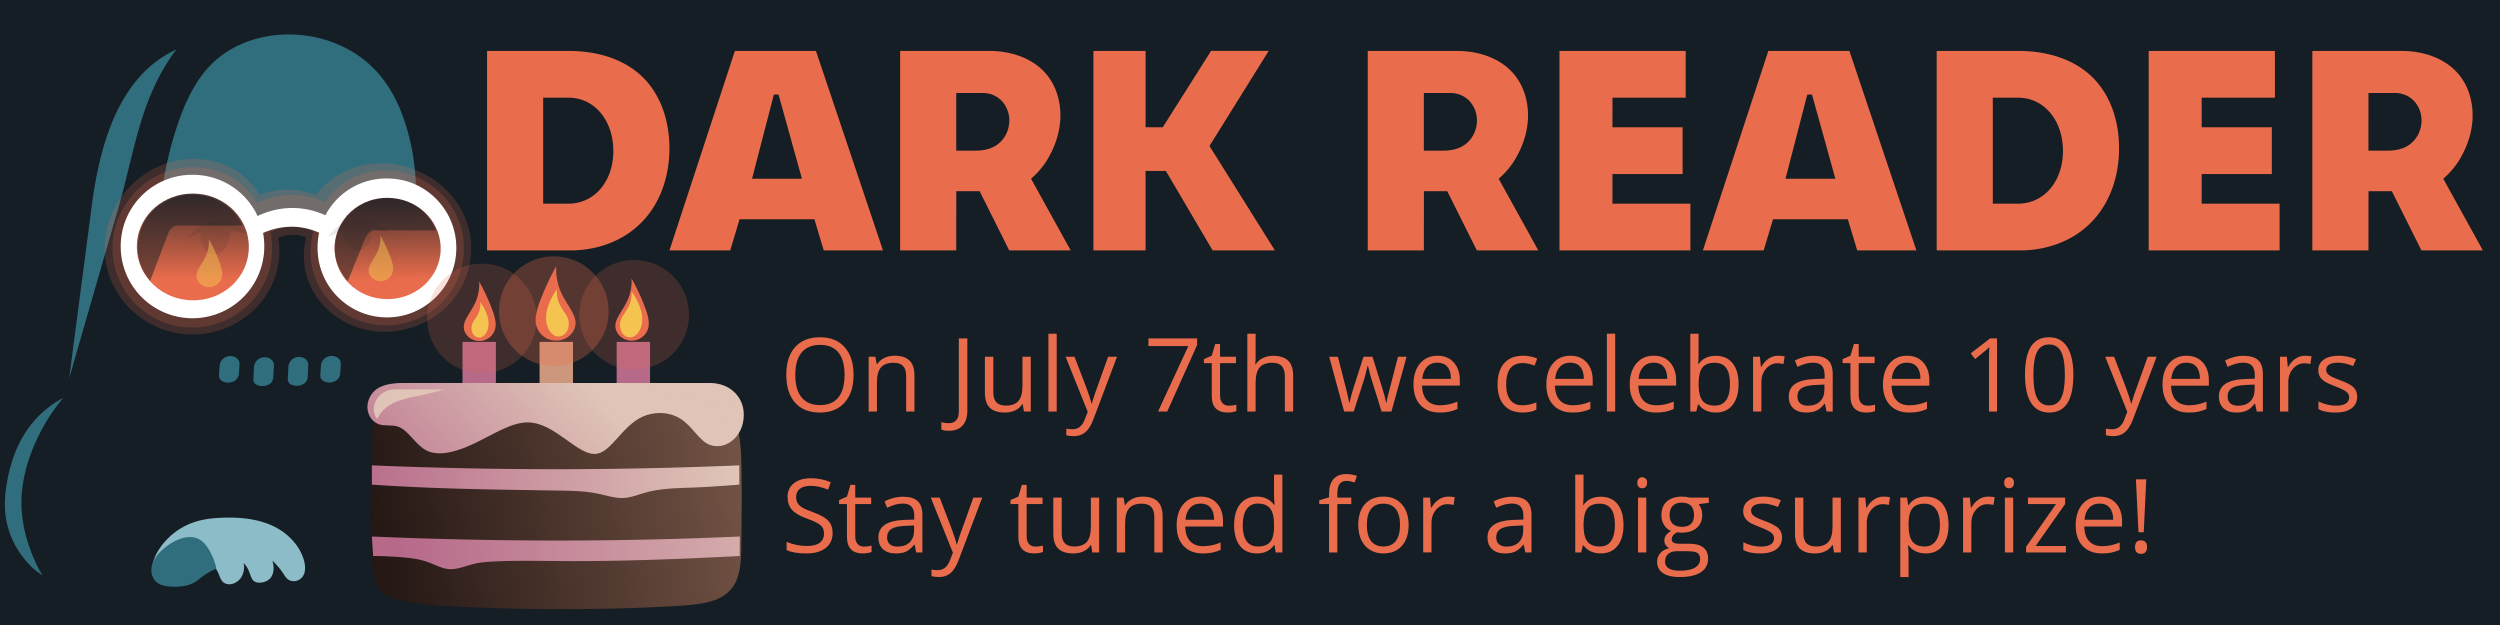 <svg xmlns="http://www.w3.org/2000/svg" viewBox="0 0 2048 512"><defs><linearGradient id="a" x1="164.4" x2="163.25" y1="134.69" y2="228.88" gradientUnits="userSpaceOnUse"><stop offset="0%" stop-color="#141E24"/><stop offset="100%" stop-color="#E96C4C"/></linearGradient><linearGradient id="b" x1="312.68" x2="313.84" y1="140.51" y2="229.23" gradientUnits="userSpaceOnUse"><stop offset="0%" stop-color="#141E24"/><stop offset="100%" stop-color="#E96C4C"/></linearGradient><linearGradient id="c" x1="954.29" x2="307.31" y1="315.64" y2="446.36" gradientUnits="userSpaceOnUse"><stop offset="0%" stop-color="#CD977D"/><stop offset="100%" stop-color="#241714"/></linearGradient><linearGradient id="d" x1="710.21" x2="326.59" y1="444.36" y2="452.59" gradientUnits="userSpaceOnUse"><stop offset="0%" stop-color="#DFC4B7"/><stop offset="100%" stop-color="#B7698A"/></linearGradient><linearGradient id="e" x1="599.15" x2="280.65" y1="382.78" y2="390.04" gradientUnits="userSpaceOnUse"><stop offset="0%" stop-color="#DFC4B7"/><stop offset="100%" stop-color="#B7698A"/></linearGradient><linearGradient id="f" x1="463.42" x2="299.79" y1="298.29" y2="448" gradientUnits="userSpaceOnUse"><stop offset="0%" stop-color="#DFC4B7"/><stop offset="100%" stop-color="#B7698A"/></linearGradient></defs><path fill="#141E24" d="M-34-22h2100v581H-34V-22Z" class="Curve"/><path fill="#141E24" d="M210.75 277.3c56.57 2.58 109.44 20.26 136.3 58.38 18.7 26.52 23.44 59.75 10.87 87.48-17.42 38.43-65.13 59.77-123.11 59.77H67.42c-28.42 0-51-20.44-59.56-49.4-5.1-17.28-4.4-36.32 1.48-54.11 5.63-17.04 15.06-32.16 29.12-45.7 38-36.6 104.94-59.5 172.3-56.43Z" class="Curve"/><path fill="#316E7D" d="M51.84 325.92a152.22 152.22 0 0 0-21.87 34.53c-7.72 16.79-12.61 34.58-12.4 52.58.2 15.34 4.1 30.46 10.3 44.83a96.75 96.75 0 0 0 6.87 13.3c-4.78-2.76-8.82-6.45-12.44-10.51-10.14-11.37-16.52-25.4-17.97-40.4-.77-7.96-.14-16.07 1.2-24.07 2.6-15.45 7.52-30.27 16.02-42.96a83.3 83.3 0 0 1 30.29-27.3Z" class="Curve"/><path fill="#8BBCC7" d="M176.1 465.32c3.33 2.72 3.53 9.13 6.98 11.8 3.16 2.44 8.08 1.9 11.89-1.19 2.56-2.09 4.19-5.25 4.77-8.77.32-1.96.3-3.98-.23-5.96a20.32 20.32 0 0 1 4.15 6.12c1.47 3.27 2.07 6.84 4.27 8.61 1.77 1.42 4.39 1.67 6.98 1.18 2.71-.5 5.21-1.76 6.87-3.89 2.66-3.4 2.97-8.6 1.4-13.93 3.08 3.02 6 6.27 8.36 9.75 1.48 2.19 2.67 4.44 4.59 5.72 3.67 2.44 8.91 1.52 11.75-2.34 2.4-3.27 2.51-8.03 1.2-13.1-2.71-10.4-11-20.45-21.72-26.5-12.9-7.3-28.32-9.22-44.29-8.75-8.07.23-16.07 1.06-23.57 3.53a55.49 55.49 0 0 0-26.89 19.15c-5.61 7.4-9.2 15.62-6.97 22.29 2.51 7.48 10.73 11.5 19.51 8.36 12.3-11.48 25.23-16.75 30.95-12.08Z" class="Curve"/><path fill="#316E7D" d="M161.87 441.17c5 2.09 8.43 7.04 11.15 12.54a50.46 50.46 0 0 1 4.26 12.09 50.17 50.17 0 0 0-10.6 5.9c-2.77 1.98-5.27 4.31-8.26 5.89-4.49 2.36-9.92 3.04-15.42 3.04-5.95 0-11.7-.8-15.22-4.17-3.13-2.99-4.34-7.7-3.54-12.32.96-5.58 4.92-10.49 9.76-14.6 9.1-7.74 19.85-11.72 27.87-8.37Z" class="Curve"/><path fill="#141E24" d="m55.15 321.2 19.03-140.51c3.76-27.7 7.31-54.66 17.31-79.16 9.12-22.34 23.23-42.16 42.44-55.1 21.98-14.83 49.87-19.92 78.33-20.4 29.19-.48 57.93 4.04 79.5 18.79 15.08 10.32 26.15 25.36 34.14 42.33 12.26 26.05 16.48 55.84 13.74 86.31l-13.68 151.7c-38.24 6.44-76.83 9.29-115.53 9.37-51.77.12-103.73-4.85-155.28-13.34Z" class="Curve"/><path fill="#316E7D" d="M144.52 40.55c-9.53 12.43-16.83 26.2-22.76 41.22-10.58 26.8-15.98 58-24.78 88.47L56.63 310 75.32 167.5c4.83-36.86 14.34-71.9 32.8-96.83 9.75-13.18 21.71-23.46 36.4-30.1ZM240.38 28.3c-23.87-.86-47.36 6.36-64.46 21.77-16.37 14.76-25.76 36.54-32.84 59.5-8.13 26.35-12.24 53.64-13.78 81.54l58.94 10.63c12.33-16.89 29.7-26.46 49.1-26.63 20.88-.17 39.58 10.5 53.32 28.77l48.68-17.56c2.8-24.87 1.93-49.5-3.93-73.24-5.14-20.8-13.58-40.43-27.57-55.26-17.3-18.34-41.77-28.58-67.46-29.52ZM252.55 299.38l-.52 9.67c-.22 4.07-3.77 6.67-8.16 6.96-4.63.3-8.35-1.95-8.16-5.57l.53-9.67a8.55 8.55 0 0 1 8.15-8.34c4.63-.3 8.4 2.59 8.16 6.95ZM224.4 299.63l-.53 9.67c-.22 4.06-3.77 6.67-8.16 6.95-4.63.3-8.35-1.94-8.15-5.56l.52-9.67a8.55 8.55 0 0 1 8.16-8.35c4.62-.3 8.39 2.6 8.15 6.96ZM196.21 298.66l-.49 7.34c-.3 4.51-4.06 7.4-8.67 7.46-4.39.06-7.89-2.36-7.64-6.07l.49-7.34a8.63 8.63 0 0 1 8.15-8.35c4.67-.32 8.45 2.6 8.16 6.96ZM279.2 298.56l-.5 7.35c-.3 4.5-4.05 7.4-8.66 7.46-4.4.06-7.9-2.37-7.65-6.07l.49-7.35a8.63 8.63 0 0 1 8.16-8.34c4.66-.32 8.44 2.6 8.15 6.95Z" class="Curve"/><path fill="#E96C4C" d="M212.8 159.7a60.58 60.58 0 0 1 21.95-4.34 65.7 65.7 0 0 1 23.9 4.33c16.93-21.23 42.08-29.06 66.32-24.76 34.22 6.07 59.15 32.8 60.89 64.89 1.87 34.61-22.78 64.9-58.99 71.02-23.54 3.98-48.21-4.3-63.8-22.87-12.07-14.38-17.35-33.64-12.26-53.46a26.05 26.05 0 0 0-9.53-2.15 35.7 35.7 0 0 0-13.24 2.17c3.67 24.1-5.16 46.1-21.77 60.94a72.48 72.48 0 0 1-76.17 13.06c-22.88-9.44-39.65-30-43.53-54.41-3.65-22.96 4.72-46.55 21.76-63.12 16.84-16.37 40.35-23.9 63.12-19.59 16.73 3.17 31.8 12.71 41.35 28.3Z" class="Curve" opacity=".2"/><path fill="#E96C4C" d="M210.63 166.24a62.56 62.56 0 0 1 26.3-6.53c9.9-.26 19.75 1.8 29.1 5.87 15.11-21.27 39.06-29.49 62.04-24.75 28.78 5.93 49.67 29.67 51.77 57.78 2.5 33.63-20.78 62.77-55.38 67.42-20.27 2.73-41.44-4.71-55.38-20.47-13-14.7-18.16-35.06-12.38-55.76a35.02 35.02 0 0 0-15.42-3.97c-6.7-.19-13.4 1.42-19.77 4.35 4.79 23.85-3.16 46.12-19.59 60.94-18.43 16.63-44.39 21.76-67.47 13.06a65.49 65.49 0 0 1-41.35-50.06c-3.68-21.42 3.73-43.52 19.59-58.76a65.5 65.5 0 0 1 56.58-17.42 59.9 59.9 0 0 1 41.36 28.3Z" class="Curve" opacity=".2"/><path fill="#FFF" d="M321.6 146.38c29.95 2.26 53.38 28.08 52.18 59-1.13 28.72-23.7 52.19-52.19 54.45a56.85 56.85 0 0 1-61.26-52.19c-2.8-35.4 25.88-64.13 61.26-61.26ZM157.7 143.18a58.53 58.53 0 0 1 58.76 60.95 58.8 58.8 0 0 1-58.76 56.58 58.8 58.8 0 0 1-58.77-56.58 58.53 58.53 0 0 1 58.77-60.95Z" class="Curve"/><path fill="#FFF" d="M239.14 170.38a64.8 64.8 0 0 1 35.36 10.34l-4.87 14.6a54.2 54.2 0 0 0-28.82-9.56c-10.95-.38-21.77 2.58-31.66 8.38l-7.04-12.17c11.37-7.45 24.03-11.5 37.03-11.59Z" class="Curve"/><path fill="url(#a)" d="M157.96 158.59c23.88 0 43.58 17.37 45.68 39.45 2.65 27.76-20.89 50.34-49.84 47.77-24.88-2.21-43.85-23.37-41.53-47.77 2.11-22.26 21.89-39.49 45.69-39.45Z" class="Curve"/><path fill="url(#b)" d="M321.88 162.3c22.71 2.08 40.26 21.07 39.1 43.44-1.08 20.43-17.97 37.06-39.1 39.09-25.27 2.42-46.55-15.64-47.77-39.09-1.34-25.6 20.85-46.1 47.77-43.43Z" class="Curve"/><path fill="#141E24" d="M178.92 180.92c9.14-.3 17.72 3.54 24.26 10.88l-14.44-3.3c-.06 11.58-5.93 20.08-13.55 19.66-6.83-.39-11.65-7.84-10.96-17.65l-11.11 4.75c6.73-8.73 15.74-14 25.8-14.34ZM294.64 179.57c8.91-.08 17.11 4 23.07 11.53l-13.35-4.54c.65 10.84-4.46 19.1-11.73 19.12-6.68.02-11.74-6.99-11.5-16.54l-12.44 4.84c6.74-8.95 15.84-14.32 25.95-14.41Z" class="Curve" opacity=".1"/><path fill="#141E24" d="m123.03 230 14.63-38.55c1.54-4.08 4.36-6.65 7.97-6.65h53.18a44.16 44.16 0 0 0-30.58-23.93c-17.74-3.9-35.64 1.98-46.53 15.96a42.48 42.48 0 0 0-8.85 28.77 40.2 40.2 0 0 0 10.18 24.4ZM284.81 230.5 299 195.6c1.73-4.27 4.63-6.97 8.34-6.96l49.77.14c-5.23-13.49-16.23-22.09-29.2-25.02-19.86-4.5-39.22 3.82-48.65 20.85-7.99 14.44-6.4 31.99 5.56 45.88Z" class="Curve" opacity=".5"/><path fill="#F5C450" d="M311.66 193c2.67 4.8 5.04 9.7 7.08 14.8 2.34 5.84 4.37 11.54 2.57 16.07a10.28 10.28 0 0 1-10.29 6.43c-4.88-.36-8.69-3.95-9-8.36-.34-4.7 4.32-9.48 7.07-15.43a27.78 27.78 0 0 0 2.57-13.51ZM171.15 196c2.8 5.04 5.29 10.2 7.43 15.53 2.45 6.14 4.59 12.12 2.7 16.88a10.8 10.8 0 0 1-10.8 6.76c-5.13-.38-9.13-4.15-9.46-8.78-.35-4.95 4.54-9.96 7.43-16.2a29.17 29.17 0 0 0 2.7-14.19Z" class="Curve" opacity=".5"/><path fill="url(#c)" d="M310.98 483.43c-3.02-3.62-4.15-8.73-4.99-13.97-1.25-7.82-1.73-15.8-2-23.95-.7-21.6-.12-44.58 0-66.86.1-15.41-.15-30.54 6-41.91 4.37-8.11 11.43-13.77 20.12-13.77h248.66c9.16 0 16.37 6.81 21.12 16.04 6.75 13.13 7.3 29.85 7.56 46.85.29 18.9.09 37.75-.09 56.65-.12 12.92-.26 25.8-4.99 34.93a27.95 27.95 0 0 1-11.97 11.98c-9.46 5.06-22.63 6.18-35.93 6.98-34.34 2.08-69.98 2.73-105.08 2.58-25.64-.11-51.44-.89-76.83-2.1-15.6-.75-31.91-2.02-45.61-5.47-6.53-1.64-12.4-3.7-15.97-7.98Z" class="Curve"/><path fill="url(#d)" d="M304.64 439.5a3561.87 3561.87 0 0 0 155.98 3.3c48.48-.05 96.95-1.13 145.4-3.3v15.97c-47.87 2.51-96.35 4.4-143.3 4.17-21.22-.11-42.46-.64-60.93.5-3.75.24-7.38.52-10.93 1.22-8.13 1.6-15.75 5.4-23.07 4.85-6.1-.46-11.93-3.93-18.22-6.07-6.56-2.23-13.6-3.07-20.64-3.64a297.1 297.1 0 0 0-23.29-1.03l-1-15.97Z" class="Curve"/><path fill="url(#e)" d="M304.64 381.21a3588.86 3588.86 0 0 0 301 0v15.8c-12.9.95-25.79 1.95-38.71 2.42-12.57.45-25.2.74-36.43 3.64-6.77 1.75-13.02 4.5-19.43 4.86-7.1.4-14.34-2.14-21.86-3.64-10.54-2.12-21.66-2.25-32.78-2.43-30.97-.52-62.13-.85-93.44-1.93-19.46-.67-38.91-1.6-58.35-2.93v-15.79Z" class="Curve"/><path fill="url(#f)" d="M330.11 313.75h251.42c15.74 0 26.35 10.32 27.63 23.05 1.9 18.97-13.43 32.73-27.63 27.66-8.78-3.14-14.38-15.75-24.86-21.9-9.07-5.32-20.74-5.55-30.4-1.15-16.26 7.42-25 27.94-36.89 30.23-15.63 3-34-25.48-57.04-25.62-12.82-.08-26.68 8.9-41.44 16.13-15.1 7.4-30.48 12.38-41.45 6.92-9.16-4.58-14.75-16.71-23.48-19.6-5.24-1.72-11.27-.2-15.9-2.04-9.77-3.89-12.38-17.22-4.21-26.31 4.77-5.31 13.35-7.37 24.25-7.37Z" class="Curve"/><path fill="#B7698A" d="M378.88 280.08h27.36v33.67h-27.36v-33.67Z" class="Curve"/><path fill="#CD977D" d="M442.02 280.08h27.37v33.67h-27.37v-33.67Z" class="Curve"/><path fill="#B7698A" d="M505.17 280.08h27.36v33.67h-27.36v-33.67Z" class="Curve"/><path fill="#E96C4C" d="M349.9 260.9a44.77 44.77 0 0 1 44.9-44.91 44.87 44.87 0 0 1 44.91 44.9 44.87 44.87 0 0 1-44.9 44.91 44.77 44.77 0 0 1-44.91-44.9ZM474.64 257.9a44.77 44.77 0 0 1 44.9-44.9 44.87 44.87 0 0 1 44.91 44.9 44.87 44.87 0 0 1-44.9 44.9 44.77 44.77 0 0 1-44.91-44.9Z" class="Curve" opacity=".2"/><path fill="#E96C4C" d="M408.78 254.9a44.77 44.77 0 0 1 44.9-44.9 44.87 44.87 0 0 1 44.9 44.9 44.87 44.87 0 0 1-44.9 44.91 44.77 44.77 0 0 1-44.9-44.9Z" class="Curve" opacity=".3"/><path fill="#E96C4C" d="M455.7 217.98a212.07 212.07 0 0 0-11.57 24.2c-3.83 9.58-7.15 18.9-4.21 26.32a16.82 16.82 0 0 0 16.84 10.52c7.98-.59 14.22-6.46 14.73-13.68.55-7.7-7.07-15.51-11.58-25.26a45.47 45.47 0 0 1-4.2-22.1Z" class="Curve"/><path fill="#F5C450" d="M457.18 275.65c-3.82-.13-7.36-3.78-9-9-2.69-8.55.88-19.44 8.1-29.72a24.8 24.8 0 0 0 2.7 13.5c2.04 3.93 5.18 7.12 6.3 10.81 2.39 7.78-2.01 14.61-8.1 14.4Z" class="Curve"/><path fill="#E96C4C" d="M517.34 228c3.65 6.56 6.9 13.28 9.68 20.23 3.2 8 5.98 15.8 3.52 22-2.25 5.68-8 9.25-14.08 8.8-6.67-.5-11.9-5.4-12.32-11.44-.46-6.44 5.92-12.97 9.68-21.12a38.01 38.01 0 0 0 3.52-18.47ZM392.55 230.61a169.3 169.3 0 0 1 9.24 19.32c3.06 7.64 5.71 15.08 3.36 21a13.43 13.43 0 0 1-13.44 8.4c-6.36-.47-11.35-5.16-11.76-10.92-.43-6.15 5.65-12.38 9.24-20.16a36.29 36.29 0 0 0 3.36-17.64Z" class="Curve"/><path fill="#F5C450" d="M516.46 276.4c3.74-.13 7.2-3.7 8.8-8.8 2.62-8.36-.87-19-7.92-29.04.4 4.64-.6 9.25-2.64 13.2-1.99 3.83-5.06 6.95-6.16 10.55-2.33 7.61 1.97 14.28 7.92 14.08ZM392.83 276.56c2.88-.1 5.54-2.85 6.77-6.77 2.02-6.43-.67-14.6-6.1-22.34.32 3.58-.45 7.12-2.02 10.15-1.53 2.95-3.9 5.35-4.74 8.13-1.79 5.85 1.52 10.98 6.1 10.83Z" class="Curve"/><path fill="#DFC4B7" d="m532.53 317.96 52.62 1.06c8.98.17 15.74 6.25 17.9 14.73a19.57 19.57 0 0 1-5.27 18.94 26.32 26.32 0 0 0-9.47-17.89c-6.12-5.13-14.61-7.32-23.15-9.47a667.02 667.02 0 0 0-32.63-7.37ZM364.86 319.02H323.8c-8.1 0-14.61 4.68-16.84 11.57a13.52 13.52 0 0 0 2.1 12.63c2.22-4.95 6-8.8 10.53-11.58 6.5-3.97 14.86-5.67 23.16-7.36 7.43-1.51 14.72-3.58 22.1-5.26Z" class="Curve"/><path fill="#E96C4C" d="M399 41.7v163.45h67.94c24.44 0 46.27-9 61.03-25.54 13.65-15.3 20.3-36.04 20.43-57.46.14-21.71-6.36-42.74-20.43-57.47-14.92-15.62-37.3-22.98-62.31-22.98H399ZM444.97 80h20.43c22 0 36.42 18.8 37.03 42.15.64 24.67-14.16 44.69-37.03 44.69h-20.43V80Zm157.06-38.3L548.4 205.15h49.8l7.66-25.54h61.3l7.65 25.54h48.53L668.43 41.7h-66.4Zm31.92 35.75h3.83l19.16 68.96h-40.86l17.87-68.96ZM737.38 41.7v163.45h45.97l.04-48.53h19.12l24.26 48.53h50.34l-32.47-58.74a64.86 64.86 0 0 0 15.33-19.16c6.87-12.79 10.11-26.97 8.17-40.86-1.4-9.98-5.3-19.38-12-26.81-10.65-11.8-27.44-17.88-45.97-17.88h-72.79Zm45.97 34.48h21.71c6.7 0 12.62 2.85 16.6 7.66a23.46 23.46 0 0 1 5.1 16.6c-.56 7.96-4.75 15.12-11.49 19.15-4.68 2.8-10.4 3.83-16.6 3.83h-15.32V76.18ZM895.72 41.7v163.45h42.75v-65.13h16.6l38.31 65.13h51.04l-53.6-85.56 48.48-77.89h-47.2l-39.58 62.57h-14.04V41.7h-42.76Zm381.8 0v163.45h107.26v-38.31h-63.85v-24.26h57.47v-38.31h-57.47V80h60V41.7h-103.41Zm616.75 0v163.45h45.97l.04-48.53h19.11l24.26 48.53H2034l-32.47-58.74a64.86 64.86 0 0 0 15.32-19.16c6.88-12.79 10.12-26.97 8.18-40.86-1.4-9.98-5.3-19.38-12-26.81-10.65-11.8-27.45-17.88-45.98-17.88h-72.78Zm45.97 34.48h21.7c6.7 0 12.63 2.85 16.6 7.66a23.46 23.46 0 0 1 5.11 16.6c-.56 7.96-4.76 15.12-11.49 19.15-4.68 2.8-10.4 3.83-16.6 3.83h-15.33V76.18ZM1120.46 41.7v163.45h45.97l.04-48.53h19.11l24.26 48.53h50.35l-32.47-58.74a64.86 64.86 0 0 0 15.32-19.16c6.87-12.79 10.12-26.97 8.17-40.86-1.4-9.98-5.29-19.38-12-26.81-10.64-11.8-27.44-17.88-45.97-17.88h-72.78Zm45.97 34.48h21.7c6.7 0 12.63 2.85 16.6 7.66a23.46 23.46 0 0 1 5.11 16.6c-.56 7.96-4.76 15.12-11.49 19.15-4.69 2.8-10.4 3.83-16.6 3.83h-15.33V76.18Zm282.2-34.48L1395 205.15h49.8l7.66-25.54h61.29l7.66 25.54h48.52l-54.9-163.45h-66.4Zm31.92 35.75h3.83l19.15 68.96h-40.86l17.88-68.96Zm105.98-35.75v163.45h67.95c24.43 0 46.27-9 61.02-25.54 13.65-15.3 20.3-36.04 20.43-57.46.14-21.71-6.36-42.74-20.43-57.47-14.92-15.62-37.29-22.98-62.3-22.98h-66.67ZM1632.5 80h20.43c22 0 36.43 18.8 37.03 42.15.64 24.67-14.15 44.69-37.03 44.69h-20.43V80Zm127.7-38.3v163.45h107.25v-38.31h-63.84v-24.26h57.46v-38.31h-57.46V80h60V41.7h-103.42Z" class="Curve"/><g fill="#E96C4C"><path d="M699.25 307.1q0 14.38-7.28 22.62-7.27 8.24-20.22 8.24-13.24 0-20.43-8.1-7.2-8.09-7.2-22.84 0-14.64 7.22-22.69 7.21-8.05 20.49-8.05 12.9 0 20.16 8.2t7.26 22.62m-47.75 0q0 12.17 5.18 18.46 5.19 6.3 15.07 6.3 9.96 0 15.04-6.28 5.08-6.27 5.08-18.48 0-12.1-5.06-18.34-5.06-6.25-14.98-6.25-9.96 0-15.15 6.29-5.18 6.29-5.18 18.3Zm90.82 30.04v-29.06q0-5.5-2.5-8.2-2.5-2.7-7.83-2.7-7.05 0-10.32 3.81-3.28 3.81-3.28 12.58v23.57h-6.8v-44.92h5.53l1.1 6.15h.33q2.1-3.32 5.86-5.15 3.77-1.82 8.4-1.82 8.12 0 12.22 3.91 4.1 3.92 4.1 12.53v29.3h-6.8Zm34.88 15.78q-3.85 0-6.07-1.1v-5.95q2.91.82 6.07.82 4.06 0 6.17-2.46 2.1-2.46 2.1-7.1v-59.91h6.98v59.35q0 7.78-3.94 12.07-3.93 4.28-11.31 4.28Zm36.52-60.7v29.14q0 5.5 2.5 8.2 2.5 2.7 7.83 2.7 7.05 0 10.3-3.85 3.26-3.85 3.26-12.58v-23.61h6.8v44.92h-5.61l-.98-6.03h-.37q-2.1 3.32-5.8 5.09-3.71 1.76-8.46 1.76-8.2 0-12.28-3.9-4.08-3.89-4.08-12.45v-29.39h6.89Zm51.93 44.92h-6.8v-63.77h6.8v63.77Zm7.3-44.92h7.29l9.83 25.62q3.24 8.77 4.02 12.66h.33q.53-2.09 2.23-7.15 1.7-5.06 11.13-31.13h7.3l-19.31 51.15q-2.87 7.58-6.7 10.76-3.83 3.17-9.4 3.17-3.12 0-6.16-.7v-5.44q2.26.49 5.05.49 7 0 10-7.87l2.5-6.4-18.12-45.16Zm75.69 44.92 24.84-53.65H940.8v-6.27h39.88v5.45l-24.51 54.47h-7.54Zm58.03-4.8q1.8 0 3.49-.26 1.68-.27 2.66-.56v5.2q-1.1.54-3.26.9-2.15.34-3.87.34-13.03 0-13.03-13.73V297.5h-6.44v-3.28l6.44-2.83 2.87-9.59h3.93v10.41h13.03v5.29h-13.03v26.43q0 4.06 1.93 6.23 1.92 2.17 5.28 2.17Zm45.87 4.8v-29.06q0-5.5-2.5-8.2-2.5-2.7-7.83-2.7-7.1 0-10.35 3.85-3.26 3.85-3.26 12.63v23.48h-6.8v-63.77h6.8v19.3q0 3.48-.33 5.78h.41q2.01-3.24 5.72-5.1 3.7-1.87 8.46-1.87 8.24 0 12.36 3.92 4.12 3.91 4.12 12.44v29.3h-6.8Zm79.26 0-8.24-26.35q-.78-2.42-2.9-10.99h-.34q-1.64 7.17-2.87 11.07l-8.48 26.27h-7.87l-12.25-44.92h7.13l6.62 25.78q2.27 8.85 2.6 11.93h.33q.45-2.34 1.45-6.05 1-3.7 1.75-5.88l8.23-25.78h7.38l8.03 25.78q2.3 7.05 3.12 11.84h.33q.16-1.47.88-4.55.71-3.07 8.54-33.07h7.05l-12.42 44.92h-8.07Zm47.58.82q-9.96 0-15.71-6.07-5.76-6.06-5.76-16.84 0-10.86 5.35-17.26 5.34-6.39 14.36-6.39 8.44 0 13.36 5.55 4.92 5.56 4.92 14.66v4.3h-30.94q.2 7.9 4 12 3.78 4.1 10.67 4.1 7.25 0 14.34-3.03v6.07q-3.6 1.56-6.82 2.23-3.22.68-7.77.68m-1.84-40.86q-5.41 0-8.63 3.52-3.22 3.53-3.79 9.76h23.48q0-6.44-2.86-9.86-2.87-3.42-8.2-3.42Zm69.71 40.86q-9.75 0-15.1-6t-5.35-17q0-11.26 5.43-17.41t15.47-6.15q3.24 0 6.48.7t5.08 1.64l-2.09 5.78q-2.25-.9-4.92-1.5-2.66-.6-4.71-.6-13.69 0-13.69 17.46 0 8.28 3.34 12.71 3.34 4.43 9.9 4.43 5.61 0 11.52-2.42v6.02q-4.51 2.34-11.36 2.34Zm40.99 0q-9.96 0-15.72-6.07-5.76-6.06-5.76-16.84 0-10.86 5.35-17.26 5.35-6.39 14.37-6.39 8.44 0 13.36 5.55 4.91 5.56 4.91 14.66v4.3h-30.94q.2 7.9 4 12 3.79 4.1 10.67 4.1 7.26 0 14.35-3.03v6.07q-3.6 1.56-6.83 2.23-3.21.68-7.76.68m-1.85-40.86q-5.4 0-8.62 3.52-3.22 3.53-3.8 9.76h23.49q0-6.44-2.87-9.86-2.87-3.42-8.2-3.42Zm36.77 40.04h-6.8v-63.77h6.8v63.77Zm33.4.82q-9.96 0-15.72-6.07-5.76-6.06-5.76-16.84 0-10.86 5.35-17.26 5.35-6.39 14.37-6.39 8.44 0 13.36 5.55 4.92 5.56 4.92 14.66v4.3h-30.95q.2 7.9 4 12 3.79 4.1 10.68 4.1 7.25 0 14.34-3.03v6.07q-3.6 1.56-6.82 2.23-3.22.68-7.77.68m-1.84-40.86q-5.41 0-8.63 3.52-3.22 3.53-3.8 9.76h23.5q0-6.44-2.88-9.86-2.87-3.42-8.2-3.42Zm50.86-5.62q8.85 0 13.75 6.05 4.9 6.04 4.9 17.1 0 11.07-4.94 17.2-4.94 6.13-13.71 6.13-4.39 0-8.02-1.62-3.62-1.62-6.08-4.98h-.5l-1.43 5.78h-4.88v-63.77h6.8v15.49q0 5.2-.32 9.34h.33q4.75-6.72 14.1-6.72m-.99 5.7q-6.96 0-10.04 4-3.07 4-3.07 13.46 0 9.47 3.15 13.54 3.16 4.08 10.13 4.08 6.27 0 9.34-4.57 3.08-4.57 3.08-13.13 0-8.77-3.08-13.08-3.07-4.3-9.5-4.3Zm52.01-5.78q3 0 5.37.5l-.94 6.3q-2.79-.61-4.92-.61-5.45 0-9.32 4.43-3.88 4.42-3.88 11.02v24.1h-6.8v-44.92h5.62l.77 8.32h.33q2.5-4.39 6.03-6.76 3.52-2.38 7.74-2.38Zm39.72 45.74-1.36-6.4h-.32q-3.36 4.23-6.7 5.72-3.34 1.5-8.34 1.5-6.68 0-10.48-3.44-3.79-3.45-3.79-9.8 0-13.6 21.77-14.26l7.62-.25v-2.78q0-5.3-2.28-7.81-2.27-2.52-7.27-2.52-5.62 0-12.7 3.44l-2.1-5.2q3.32-1.8 7.28-2.83 3.95-1.03 7.93-1.03 8.03 0 11.9 3.57 3.88 3.56 3.88 11.43v30.66h-5.04m-15.37-4.8q6.35 0 9.98-3.48 3.62-3.48 3.62-9.75v-4.06l-6.8.29q-8.11.28-11.7 2.52-3.59 2.23-3.59 6.94 0 3.7 2.24 5.62 2.23 1.92 6.25 1.92Zm48.93 0q1.8 0 3.49-.26 1.68-.27 2.66-.56v5.2q-1.1.54-3.26.9-2.15.34-3.87.34-13.03 0-13.03-13.73V297.5h-6.44v-3.28l6.44-2.83 2.87-9.59h3.93v10.41h13.03v5.29h-13.03v26.43q0 4.06 1.93 6.23 1.92 2.17 5.28 2.17Zm34.1 5.62q-9.96 0-15.71-6.07-5.76-6.06-5.76-16.84 0-10.86 5.35-17.26 5.34-6.39 14.36-6.39 8.44 0 13.36 5.55 4.92 5.56 4.92 14.66v4.3h-30.94q.2 7.9 4 12 3.78 4.1 10.67 4.1 7.25 0 14.34-3.03v6.07q-3.6 1.56-6.82 2.23-3.22.68-7.77.68m-1.84-40.86q-5.41 0-8.63 3.52-3.22 3.53-3.79 9.76h23.48q0-6.44-2.86-9.86-2.87-3.42-8.2-3.42Zm73.85 40.04h-6.64v-42.7q0-5.33.33-10.09-.86.86-1.92 1.8-1.07.95-9.76 8l-3.6-4.68 15.86-12.25h5.73v59.92Zm62.5-30.04q0 15.53-4.9 23.2-4.9 7.66-14.97 7.66-9.68 0-14.72-7.85-5.04-7.85-5.04-23.01 0-15.66 4.88-23.24 4.88-7.58 14.88-7.58 9.75 0 14.81 7.9 5.06 7.92 5.06 22.92m-32.74 0q0 13.07 3.07 19.03 3.08 5.97 9.8 5.97 6.8 0 9.85-6.05 3.06-6.04 3.06-18.95t-3.06-18.92q-3.05-6-9.85-6-6.72 0-9.8 5.92-3.07 5.92-3.07 19Zm58.81-14.88h7.3l9.83 25.62q3.24 8.77 4.02 12.66h.33q.53-2.09 2.23-7.15 1.7-5.06 11.13-31.13h7.3l-19.31 51.15q-2.87 7.58-6.7 10.76-3.83 3.17-9.4 3.17-3.12 0-6.16-.7v-5.44q2.26.49 5.05.49 7 0 10-7.87l2.5-6.4-18.12-45.16Zm68.4 45.74q-9.95 0-15.71-6.07-5.76-6.06-5.76-16.84 0-10.86 5.35-17.26 5.35-6.39 14.36-6.39 8.44 0 13.36 5.55 4.92 5.56 4.92 14.66v4.3h-30.94q.2 7.9 4 12 3.78 4.1 10.67 4.1 7.25 0 14.34-3.03v6.07q-3.6 1.56-6.82 2.23-3.22.68-7.77.68m-1.84-40.86q-5.41 0-8.63 3.52-3.21 3.53-3.79 9.76h23.49q0-6.44-2.87-9.86-2.87-3.42-8.2-3.42Zm57.58 40.04-1.35-6.4h-.33q-3.36 4.23-6.7 5.72-3.34 1.5-8.34 1.5-6.68 0-10.47-3.44-3.8-3.45-3.8-9.8 0-13.6 21.77-14.26l7.63-.25v-2.78q0-5.3-2.28-7.81-2.27-2.52-7.27-2.52-5.62 0-12.71 3.44l-2.09-5.2q3.32-1.8 7.27-2.83 3.96-1.03 7.94-1.03 8.03 0 11.9 3.57 3.87 3.56 3.87 11.43v30.66h-5.04m-15.37-4.8q6.36 0 9.98-3.48 3.63-3.48 3.63-9.75v-4.06l-6.8.29q-8.12.28-11.7 2.52-3.59 2.23-3.59 6.94 0 3.7 2.23 5.62 2.24 1.92 6.25 1.92Zm54.92-40.94q3 0 5.37.5l-.94 6.3q-2.79-.61-4.92-.61-5.45 0-9.32 4.43-3.88 4.42-3.88 11.02v24.1h-6.8v-44.92h5.62l.77 8.32h.33q2.5-4.39 6.03-6.76 3.52-2.38 7.74-2.38ZM1931 324.9q0 6.27-4.67 9.67-4.67 3.4-13.12 3.4-8.93 0-13.93-2.83v-6.31q3.24 1.64 6.95 2.58 3.7.94 7.15.94 5.33 0 8.2-1.7 2.86-1.7 2.86-5.18 0-2.62-2.27-4.49-2.28-1.86-8.87-4.4-6.28-2.34-8.92-4.08-2.64-1.74-3.93-3.96-1.3-2.21-1.3-5.28 0-5.5 4.47-8.67 4.47-3.18 12.26-3.18 7.25 0 14.18 2.95l-2.42 5.53q-6.76-2.78-12.25-2.78-4.84 0-7.3 1.51-2.46 1.52-2.46 4.18 0 1.8.92 3.08.93 1.27 2.97 2.42 2.05 1.14 7.87 3.32 8 2.9 10.8 5.86 2.81 2.95 2.81 7.41ZM682.09 436.62q0 7.91-5.74 12.34-5.74 4.42-15.57 4.42-10.66 0-16.4-2.74v-6.72q3.7 1.55 8.04 2.45 4.34.9 8.6.9 6.97 0 10.5-2.64 3.52-2.64 3.52-7.35 0-3.12-1.25-5.1-1.25-2-4.18-3.67-2.93-1.69-8.91-3.82-8.36-2.99-11.95-7.09t-3.59-10.7q0-6.92 5.2-11.02 5.21-4.1 13.78-4.1 8.93 0 16.43 3.28l-2.17 6.07q-7.42-3.12-14.43-3.12-5.53 0-8.64 2.38-3.12 2.38-3.12 6.6 0 3.11 1.15 5.1 1.15 1.99 3.87 3.65 2.73 1.66 8.34 3.67 9.43 3.36 12.97 7.21 3.55 3.85 3.55 10Zm25.74 11.15q1.8 0 3.48-.27 1.68-.26 2.67-.55v5.2q-1.11.54-3.26.88-2.15.35-3.88.35-13.03 0-13.03-13.73v-26.72h-6.43v-3.28l6.43-2.83 2.87-9.59h3.94v10.41h13.03v5.3h-13.03v26.43q0 4.05 1.92 6.23 1.93 2.17 5.29 2.17Zm42.75 4.8-1.36-6.4h-.32q-3.37 4.22-6.7 5.72-3.35 1.5-8.35 1.5-6.68 0-10.47-3.45-3.79-3.44-3.79-9.8 0-13.6 21.76-14.26l7.63-.24v-2.8q0-5.28-2.28-7.8-2.27-2.52-7.27-2.52-5.62 0-12.7 3.44l-2.1-5.2q3.32-1.8 7.28-2.83 3.95-1.02 7.93-1.02 8.03 0 11.9 3.56 3.88 3.57 3.88 11.44v30.65h-5.04m-15.37-4.8q6.35 0 9.98-3.48 3.62-3.48 3.62-9.75v-4.06l-6.8.29q-8.12.29-11.7 2.52-3.59 2.23-3.59 6.95 0 3.69 2.24 5.61 2.23 1.93 6.25 1.93Zm27.3-40.12h7.29l9.83 25.62q3.24 8.77 4.02 12.66h.33q.53-2.09 2.23-7.15 1.7-5.06 11.13-31.13h7.3l-19.3 51.15q-2.88 7.59-6.71 10.76-3.83 3.18-9.4 3.18-3.12 0-6.15-.7v-5.45q2.25.5 5.04.5 7 0 10-7.88l2.5-6.4-18.12-45.16Zm85.73 40.13q1.8 0 3.49-.27 1.68-.26 2.66-.55v5.2q-1.1.54-3.26.88-2.15.35-3.87.35-13.03 0-13.03-13.73v-26.72h-6.44v-3.28l6.44-2.83 2.86-9.59h3.94v10.41h13.03v5.3h-13.03v26.43q0 4.05 1.92 6.23 1.93 2.17 5.3 2.17Zm21.52-40.13v29.14q0 5.5 2.5 8.2 2.5 2.7 7.83 2.7 7.05 0 10.3-3.85 3.26-3.85 3.26-12.58v-23.6h6.8v44.91h-5.6l-1-6.02h-.36q-2.1 3.32-5.8 5.08-3.7 1.76-8.46 1.76-8.2 0-12.28-3.89-4.08-3.9-4.08-12.46v-29.39h6.89Zm75.86 44.92v-29.05q0-5.5-2.5-8.2-2.5-2.7-7.83-2.7-7.05 0-10.32 3.8-3.28 3.82-3.28 12.59v23.56h-6.8v-44.92h5.53l1.1 6.15h.33q2.1-3.32 5.86-5.14 3.77-1.83 8.4-1.83 8.12 0 12.22 3.92 4.1 3.91 4.1 12.52v29.3h-6.8Zm39.76.82q-9.96 0-15.72-6.06-5.76-6.07-5.76-16.85 0-10.86 5.35-17.25 5.35-6.4 14.36-6.4 8.45 0 13.37 5.56 4.91 5.55 4.91 14.65v4.3h-30.94q.2 7.91 4 12.01 3.79 4.1 10.67 4.1 7.26 0 14.35-3.03v6.06q-3.61 1.56-6.83 2.24-3.21.67-7.76.67m-1.85-40.86q-5.4 0-8.62 3.53-3.22 3.52-3.8 9.75h23.49q0-6.43-2.87-9.86-2.87-3.42-8.2-3.42Zm60.54 34.02h-.37q-4.72 6.84-14.1 6.84-8.81 0-13.71-6.02-4.9-6.03-4.9-17.13 0-11.11 4.92-17.26 4.92-6.15 13.69-6.15 9.14 0 14.02 6.64h.53l-.29-3.23-.16-3.16v-18.28h6.8v63.77h-5.53l-.9-6.02m-13.61 1.15q6.97 0 10.1-3.8 3.14-3.79 3.14-12.23v-1.43q0-9.55-3.18-13.63-3.17-4.08-10.14-4.08-5.99 0-9.16 4.65-3.18 4.65-3.18 13.14 0 8.6 3.16 13 3.15 4.38 9.26 4.38Zm76.52-34.76h-11.44v39.63h-6.8v-39.63h-8.03v-3.07l8.03-2.46v-2.5q0-16.56 14.47-16.56 3.56 0 8.36 1.43l-1.76 5.46q-3.94-1.27-6.73-1.27-3.85 0-5.7 2.56-1.84 2.56-1.84 8.21v2.91h11.44v5.3Zm46.97 17.13q0 10.99-5.54 17.15-5.53 6.17-15.28 6.17-6.03 0-10.7-2.82-4.67-2.83-7.21-8.12-2.55-5.29-2.55-12.38 0-10.98 5.5-17.1 5.49-6.14 15.24-6.14 9.43 0 14.98 6.28 5.56 6.27 5.56 16.96m-34.23 0q0 8.61 3.45 13.12 3.44 4.5 10.12 4.5t10.14-4.48q3.47-4.49 3.47-13.14 0-8.56-3.47-13.01-3.46-4.45-10.22-4.45-6.68 0-10.08 4.39-3.4 4.38-3.4 13.07Zm66.65-23.24q2.99 0 5.36.5l-.94 6.3q-2.79-.6-4.92-.6-5.45 0-9.32 4.42-3.87 4.43-3.87 11.02v24.1h-6.8v-44.92h5.6l.79 8.32h.32q2.5-4.38 6.03-6.76 3.52-2.38 7.75-2.38Zm63.2 45.74-1.36-6.39h-.33q-3.36 4.22-6.7 5.72-3.34 1.5-8.34 1.5-6.68 0-10.47-3.45-3.8-3.44-3.8-9.8 0-13.6 21.77-14.26l7.63-.24v-2.8q0-5.28-2.28-7.8-2.27-2.52-7.27-2.52-5.62 0-12.7 3.44l-2.1-5.2q3.32-1.8 7.28-2.83 3.95-1.02 7.93-1.02 8.03 0 11.9 3.56 3.87 3.57 3.87 11.44v30.65h-5.04m-15.37-4.8q6.36 0 9.98-3.48 3.63-3.48 3.63-9.75v-4.06l-6.8.29q-8.12.29-11.7 2.52-3.59 2.23-3.59 6.95 0 3.69 2.23 5.61 2.24 1.93 6.25 1.93Zm77.14-40.85q8.85 0 13.75 6.04 4.9 6.05 4.9 17.11 0 11.07-4.94 17.2-4.94 6.12-13.71 6.12-4.39 0-8.01-1.62-3.63-1.61-6.1-4.98h-.48l-1.44 5.78h-4.87V388.8h6.8v15.5q0 5.2-.33 9.34h.33q4.75-6.72 14.1-6.72m-.99 5.7q-6.96 0-10.04 3.99-3.07 4-3.07 13.46 0 9.47 3.15 13.55 3.16 4.08 10.13 4.08 6.27 0 9.34-4.57 3.08-4.57 3.08-13.14 0-8.77-3.08-13.07-3.07-4.3-9.5-4.3Zm38.32 39.95h-6.8v-44.92h6.8v44.92m-7.37-57.09q0-2.33 1.14-3.42 1.15-1.09 2.87-1.09 1.64 0 2.83 1.11 1.19 1.1 1.19 3.4t-1.19 3.42q-1.19 1.13-2.83 1.13-1.72 0-2.87-1.13-1.14-1.12-1.14-3.42Zm58.56 12.17v4.3l-8.32 1q1.15 1.43 2.05 3.74.9 2.32.9 5.23 0 6.6-4.5 10.53-4.51 3.93-12.38 3.93-2 0-3.77-.32-4.35 2.3-4.35 5.78 0 1.84 1.52 2.72 1.52.88 5.2.88h7.96q7.3 0 11.2 3.08 3.92 3.07 3.92 8.93 0 7.46-5.98 11.37-5.99 3.92-17.46 3.92-8.81 0-13.59-3.28-4.77-3.28-4.77-9.26 0-4.1 2.62-7.1 2.62-2.99 7.38-4.05-1.72-.78-2.9-2.42-1.16-1.64-1.16-3.81 0-2.46 1.31-4.3 1.31-1.85 4.14-3.57-3.48-1.43-5.68-4.88-2.19-3.44-2.19-7.87 0-7.37 4.43-11.37 4.42-4 12.54-4 3.52 0 6.35.82h15.53m-35.82 52.46q0 3.65 3.08 5.54 3.07 1.88 8.81 1.88 8.57 0 12.68-2.56 4.12-2.56 4.12-6.95 0-3.64-2.25-5.06-2.26-1.41-8.48-1.41h-8.16q-4.63 0-7.21 2.21-2.59 2.22-2.59 6.35m3.7-38.07q0 4.71 2.66 7.13t7.41 2.42q9.96 0 9.96-9.67 0-10.13-10.08-10.13-4.8 0-7.38 2.59-2.58 2.58-2.58 7.66Zm92.13 18.28q0 6.27-4.68 9.67-4.67 3.4-13.11 3.4-8.94 0-13.94-2.82v-6.32q3.24 1.64 6.95 2.59 3.71.94 7.15.94 5.33 0 8.2-1.7 2.87-1.7 2.87-5.19 0-2.62-2.28-4.49-2.27-1.86-8.87-4.4-6.27-2.34-8.91-4.08-2.65-1.74-3.94-3.95-1.29-2.22-1.29-5.3 0-5.48 4.47-8.66 4.47-3.18 12.25-3.18 7.26 0 14.18 2.96l-2.41 5.53q-6.77-2.79-12.26-2.79-4.84 0-7.3 1.52-2.45 1.51-2.45 4.18 0 1.8.92 3.07.92 1.27 2.97 2.42 2.05 1.15 7.87 3.32 8 2.91 10.8 5.86 2.8 2.95 2.8 7.42Zm17.46-32.67v29.14q0 5.5 2.5 8.2 2.5 2.7 7.82 2.7 7.05 0 10.31-3.85 3.26-3.85 3.26-12.58v-23.6h6.8v44.91h-5.61l-.99-6.02h-.36q-2.1 3.32-5.8 5.08-3.71 1.76-8.47 1.76-8.2 0-12.27-3.89-4.08-3.9-4.08-12.46v-29.39h6.89Zm65.61-.82q3 0 5.37.5l-.94 6.3q-2.79-.6-4.92-.6-5.45 0-9.32 4.42-3.88 4.43-3.88 11.02v24.1h-6.8v-44.92h5.61l.78 8.32h.33q2.5-4.38 6.03-6.76 3.52-2.38 7.74-2.38Zm34.67 46.56q-4.38 0-8-1.62-3.63-1.61-6.1-4.98h-.49q.5 3.94.5 7.46v18.49h-6.8v-65.09h5.53l.94 6.15h.33q2.62-3.69 6.1-5.33 3.49-1.64 8-1.64 8.93 0 13.79 6.11 4.85 6.1 4.85 17.13 0 11.07-4.94 17.2-4.93 6.12-13.7 6.12m-.99-40.78q-6.88 0-9.96 3.81-3.07 3.82-3.15 12.14v1.51q0 9.47 3.15 13.55 3.16 4.08 10.13 4.08 5.82 0 9.11-4.72 3.3-4.71 3.3-12.99 0-8.4-3.3-12.89t-9.28-4.49Zm52.01-5.78q3 0 5.37.5l-.94 6.3q-2.79-.6-4.92-.6-5.45 0-9.32 4.42-3.88 4.43-3.88 11.02v24.1h-6.8v-44.92h5.61l.78 8.32h.33q2.5-4.38 6.02-6.76 3.53-2.38 7.75-2.38Zm20.58 45.74h-6.8v-44.92h6.8v44.92m-7.38-57.09q0-2.33 1.15-3.42 1.14-1.09 2.86-1.09 1.64 0 2.83 1.11 1.2 1.1 1.2 3.4t-1.2 3.42q-1.19 1.13-2.83 1.13-1.72 0-2.86-1.13-1.15-1.12-1.15-3.42Zm50.53 57.1h-32.58v-4.64l24.5-35h-22.98v-5.29h30.45v5.3l-24.18 34.34h24.8v5.28Zm29.51.81q-9.96 0-15.72-6.06-5.75-6.07-5.75-16.85 0-10.86 5.34-17.25 5.35-6.4 14.37-6.4 8.44 0 13.36 5.56 4.92 5.55 4.92 14.65v4.3h-30.95q.2 7.91 4 12.01t10.68 4.1q7.25 0 14.34-3.03v6.06q-3.6 1.56-6.82 2.24-3.22.67-7.77.67m-1.84-40.86q-5.41 0-8.63 3.53-3.22 3.52-3.8 9.75h23.5q0-6.43-2.88-9.86-2.87-3.42-8.2-3.42Zm36.1 23.53h-4.3l-2.09-43.4h8.48l-2.09 43.4m-7.13 12.17q0-5.57 4.92-5.57 2.38 0 3.67 1.43t1.29 4.14q0 2.62-1.31 4.08-1.31 1.45-3.65 1.45-2.13 0-3.52-1.29-1.4-1.29-1.4-4.24Z" class="Text"/></g></svg>